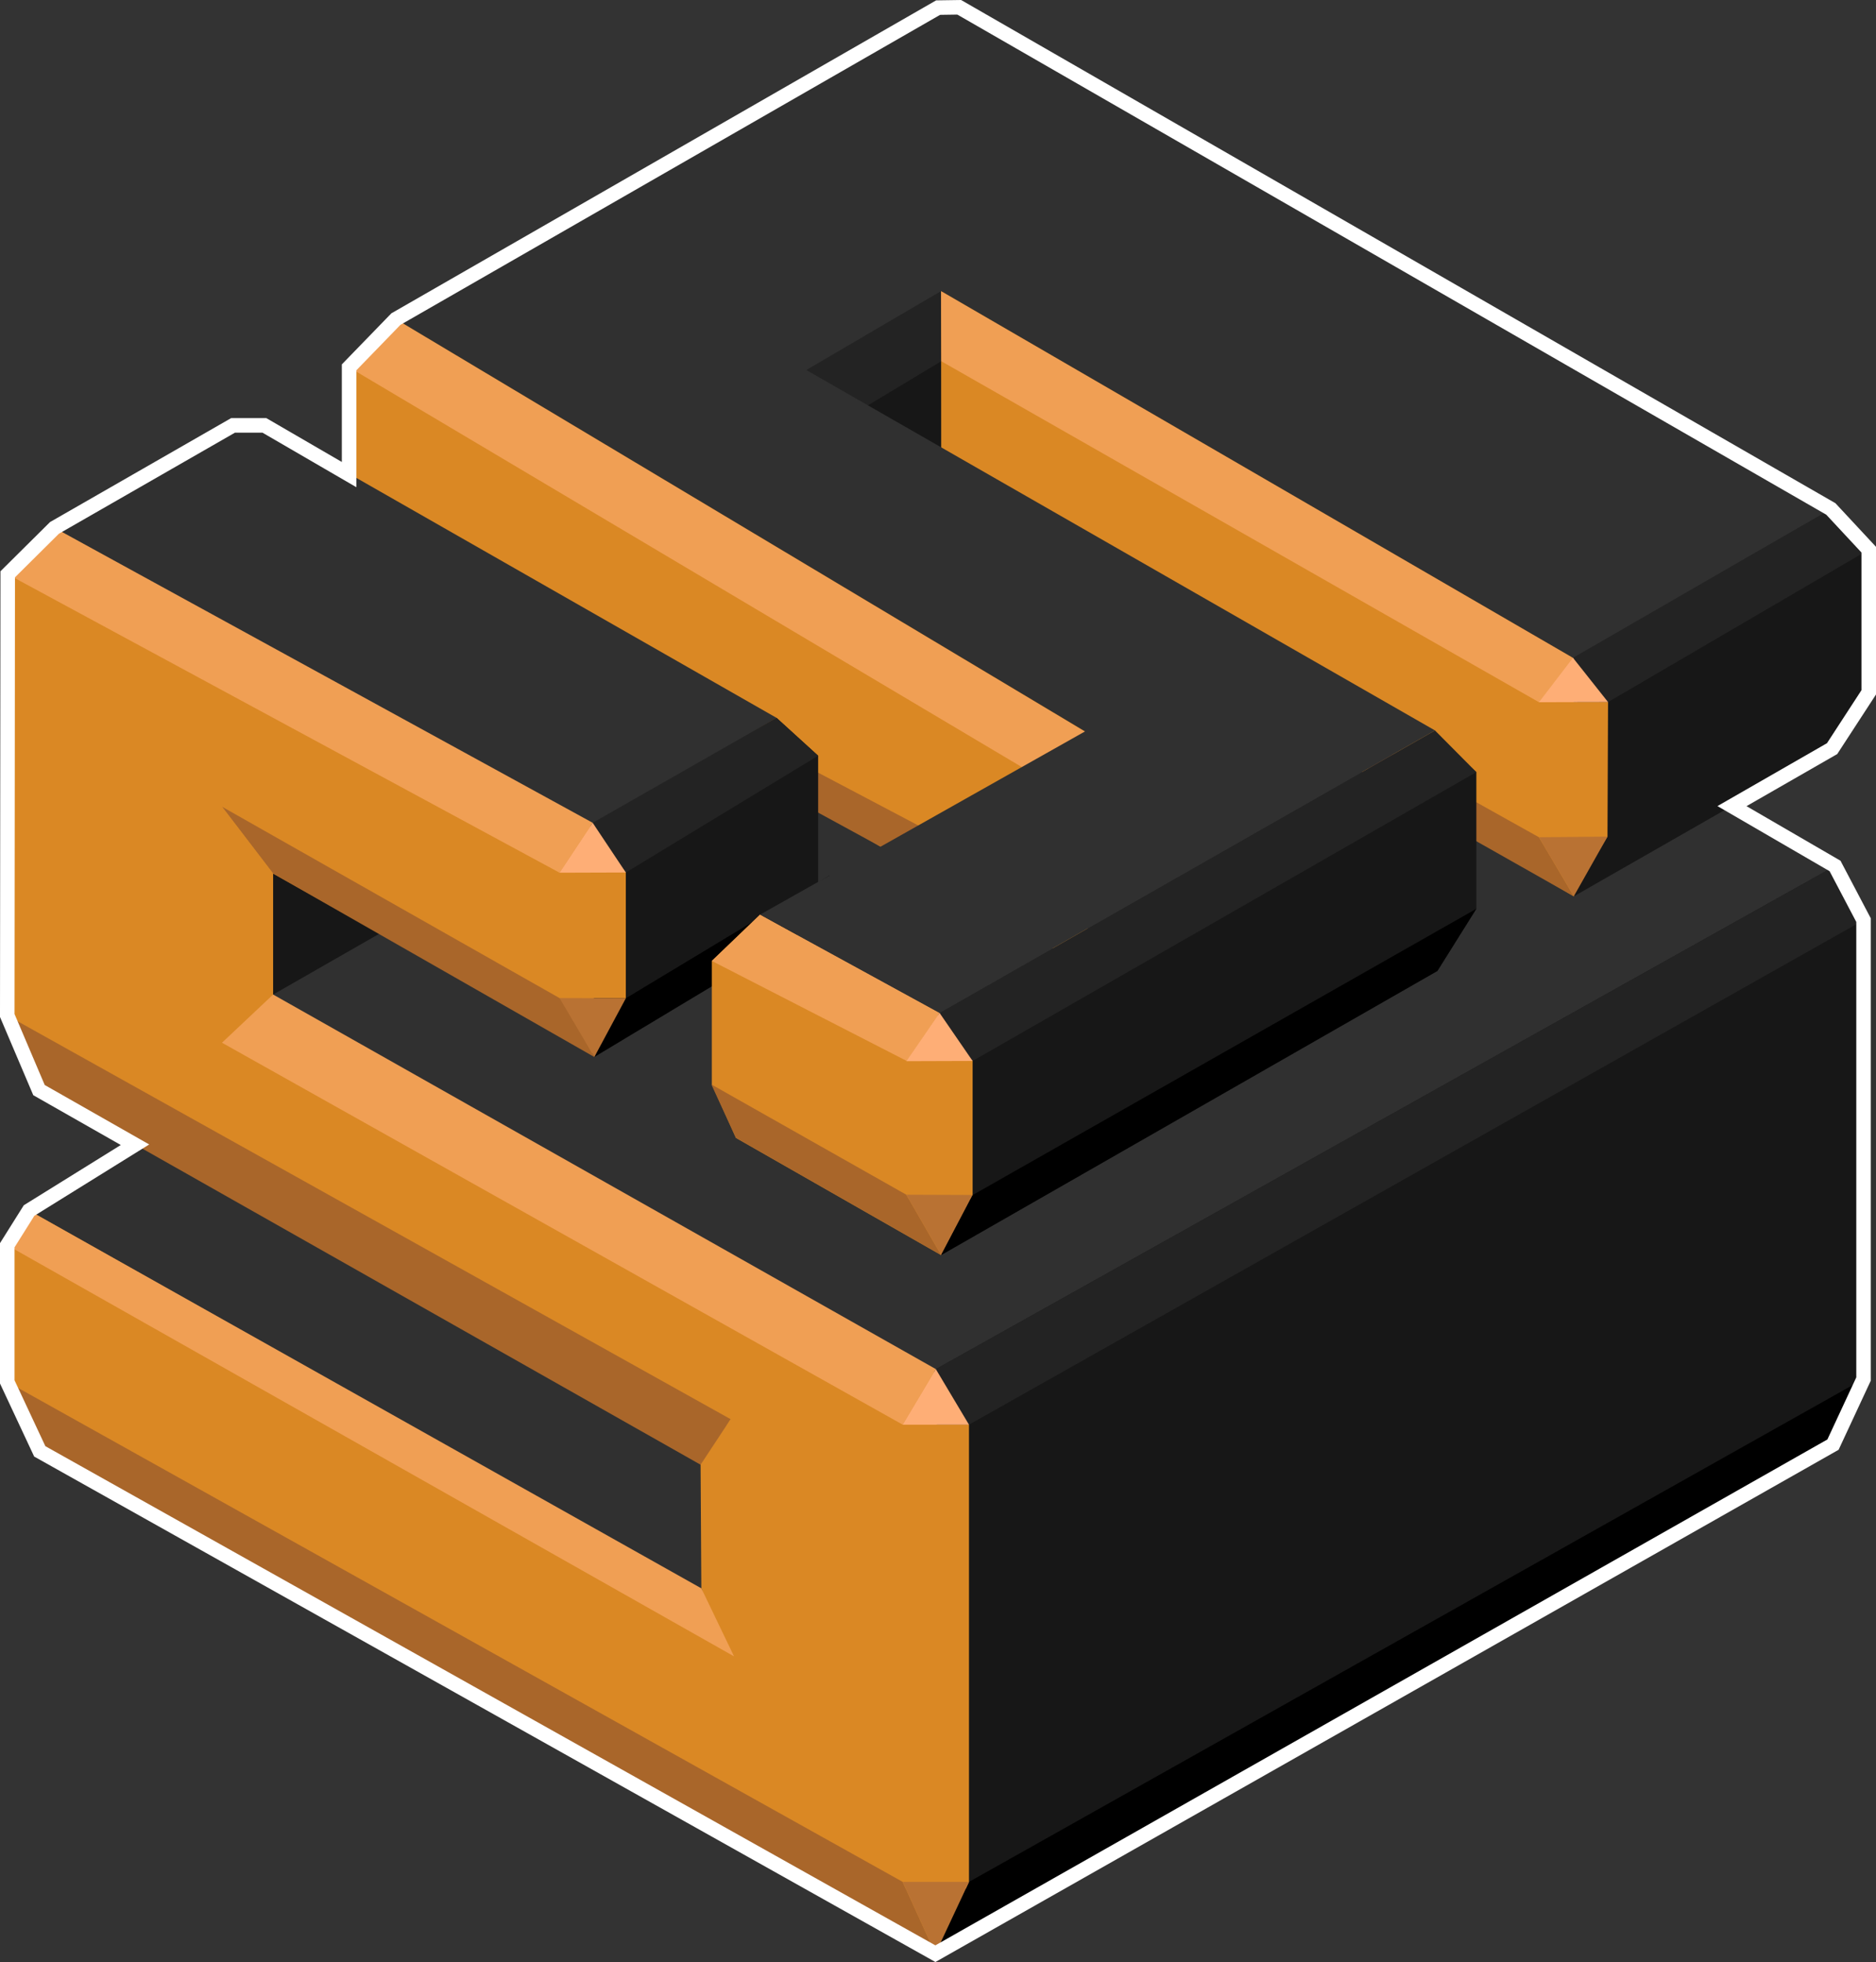 <svg id="Layer_1" data-name="Layer 1" xmlns="http://www.w3.org/2000/svg" viewBox="0 0 516.563 540.33"><rect x="0" y="0" width="516.563" height="540.33" fill="#333333" stroke="none"/><defs><style>.cls-1{fill:#303030;}.cls-1,.cls-10,.cls-11,.cls-12,.cls-14,.cls-15,.cls-2,.cls-3,.cls-4,.cls-5,.cls-6,.cls-8{fill-rule:evenodd;}.cls-2{fill:#171717;}.cls-10,.cls-13,.cls-3,.cls-9{fill:#da8824;}.cls-13,.cls-3,.cls-4,.cls-7{isolation:isolate;}.cls-4,.cls-8{fill:#a9662a;}.cls-6{fill:#232323;}.cls-11{fill:#f09f54;}.cls-12{fill:#b97233;}.cls-14{fill:#feae76;}.cls-15{fill:none;stroke:#fff;stroke-miterlimit:10;stroke-width:4px;}</style></defs><path class="cls-1" d="M53,305.378l-45,28,200,114-1-63Z"/><path id="Shape_70_copy" data-name="Shape 70 copy" class="cls-1" d="M318,129.378,75.205,273.891l182.483,103.155,247.598-138.562Z"/><path class="cls-2" d="M71,228.968l56.352-32.261v47.33l-56.352,32.261v-47.33Z"/><path id="Rectangle_7_copy_3" data-name="Rectangle 7 copy 3" class="cls-2" d="M299.297,57.379l-122.295,69.5v66l122.295-69.5Z"/><path id="Rectangle_7_copy_3-2" data-name="Rectangle 7 copy 3-2" class="cls-3" d="M110.125,88.159l189.357,112.714v66l-203.7-120.4.344-45.312Z"/><path id="Rectangle_7_copy_3-3" data-name="Rectangle 7 copy 3-3" class="cls-2" d="M503.394,140.784l-70.531,40.058.484,66.006,71.128-40.679,10.088-15.504v-39.287Z"/><path id="Rectangle_7_copy_3-4" data-name="Rectangle 7 copy 3-4" class="cls-3" d="M260.047,80.348l173.3,100.5v66L259.183,144.697l-.057-64.538Z"/><path class="cls-2" d="M257.688,377.046l247.598-138.562,7.849,14.925V379.762l-8.414,18.081-247.606,139.991Z"/><path class="cls-3" d="M15,145.378l150.001,83-1.356,61.998-89.765-50.542v35l184.12,103.547-.437,159.653-246.615-138.338-8.948-19.131v-37.631l6-9.556,186,104.999v-35l-182.266-103.706-9.734-20.01.125-121.502Z"/><path id="Rectangle_13_copy_12" data-name="Rectangle 13 copy 12" class="cls-4" d="M205.125,202.159l55,29,8,16-55-30Z"/><path class="cls-1" d="M163.196,227.93l50.633-30.232-141.023-80.546H64.167l-49.167,28.226Z"/><path id="Rectangle_13_copy_17" data-name="Rectangle 13 copy 17" class="cls-4" d="M371.125,201.159l52.639,29.418,9.583,16.271-54.222-30.689Z"/><path class="cls-2" d="M213.829,197.698l11.452,10.423v45.885l-61.636,36.37-.449-62.446Z"/><path class="cls-5" d="M228.453,241.076v11.058l-64.808,38.956,8.676-16.164Z"/><path class="cls-3" d="M209.29,251.881l49.41,27.9.437,65.859-56.496-32.273-6.641-14.722V264.634Z"/><path id="Rectangle_7_copy" data-name="Rectangle 7 copy" class="cls-2" d="M394.463,202.152l-136.242,77.637.916,65.851,136.656-78.244,10.723-17.116v-37.646Z"/><path id="Rectangle_13_copy_14" data-name="Rectangle 13 copy 14" class="cls-6" d="M236.863,112.909l22.319-13.429-.057-19.321-38.969,22.211Z"/><g id="Right_Bevel_high" data-name="Right Bevel high"><path id="Rectangle_13_copy_6" data-name="Rectangle 13 copy 6" class="cls-6" d="M266.813,392.347l246.322-138.938-7.849-14.925-247.598,138.562Z"/><path id="Rectangle_13_copy_5-2" data-name="Rectangle 13 copy 5-2" class="cls-6" d="M267.813,292.184l138.703-79.55-11.391-11.475-136.425,77.77Z"/><path class="cls-6" d="M213.829,197.698l11.452,10.423-52.96,32.161-9.125-13.69Z"/><path id="Rectangle_7_copy_3-3-2" data-name="Rectangle 7 copy 3-3" class="cls-6" d="M504.125,140.159l-71.262,40.683,9.919,12.505,71.781-41.969Z"/></g><g id="Bevel_low" data-name="Bevel low" class="cls-7"><path class="cls-8" d="M2,279.66l199.178,111.173-7.773,12.827-182.666-103.452Z"/><path id="Rectangle_13_copy_9" data-name="Rectangle 13 copy 9" class="cls-8" d="M61.125,222.159l93.897,53.248,8.623,15.683-88.44-50.521Z"/><path id="Rectangle_13_copy_2" data-name="Rectangle 13 copy 2" class="cls-8" d="M2,380.565l246.563,137.698,9,19.771-246.615-138.338Z"/><path id="Rectangle_13_copy_10" data-name="Rectangle 13 copy 10" class="cls-8" d="M195.872,298.645l53.692,30.375,9.574,16.62-56.496-32.273Z"/></g><path class="cls-5" d="M266.813,518.262l246.322-138.5-8.414,18.081-247.158,140.191Z"/><g id="Bevel_Side" data-name="Bevel Side" class="cls-7"><polygon id="Rectangle_12_copy" data-name="Rectangle 12 copy" class="cls-9" points="249.563 291.409 267.187 291.466 267.813 292.184 267.813 329.119 267.207 330.19 250.254 330.19 249.563 329.02 249.563 291.409"/><polygon class="cls-9" points="248.563 392.347 266.813 392.347 266.813 518.262 265.97 520.065 249.384 520.065 248.563 518.262 248.563 392.347"/><path class="cls-10" d="M61.125,222.159l14.08,18.41v46.59h-14.08Z"/><path class="cls-10" d="M201.178,390.834l.947,65.325-9.005-18.736-.213-34.044Z"/></g><g id="Bevel_High" data-name="Bevel High"><path id="Rectangle_13_copy_13" data-name="Rectangle 13 copy 13" class="cls-11" d="M284.139,212.894l-188.013-111.733,12.876-13.278L300.012,202.211Z"/><path id="Rectangle_13_copy" data-name="Rectangle 13 copy" class="cls-11" d="M202.125,456.159l-200.125-113.225,6-9.556L193.121,437.423Z"/><path id="Rectangle_13_copy_3" data-name="Rectangle 13 copy 3" class="cls-11" d="M248.563,392.347l-187.438-105.188,14.08-13.268,182.483,103.155Z"/><path id="Rectangle_13_copy_7" data-name="Rectangle 13 copy 7" class="cls-11" d="M154.071,240.34,2.125,158.159l12.875-12.781,148.196,81.214Z"/><path id="Rectangle_13_copy_16" data-name="Rectangle 13 copy 16" class="cls-11" d="M424.981,194.085,259.183,99.48l-.057-19.321,174,101Z"/><path class="cls-11" d="M209.29,251.881l49.41,27.048-9.037,13.255-53.663-27.55Z"/></g><g id="Corners_low" data-name="Corners low"><path id="Polygon_1_copy_3" data-name="Polygon 1 copy 3" class="cls-12" d="M249.563,329.02l9.574,16.62,8.692-16.552Z"/><path id="Polygon_1_copy" data-name="Polygon 1 copy" class="cls-12" d="M248.563,518.262l9,19.771,9.25-19.771Z"/></g><polygon id="Rectangle_12_copy-2" data-name="Rectangle 12 copy" class="cls-13" points="157.291 236.155 169.146 236.194 172.321 240.281 172.321 274.926 154.071 274.867 154.071 240.34 157.291 236.155"/><path id="Polygon_1_copy_3-2" data-name="Polygon 1 copy 3" class="cls-12" d="M154.071,274.867l9.574,16.223,8.676-16.164Z"/><g id="Corners_high" data-name="Corners high"><path id="Polygon_1" data-name="Polygon 1" class="cls-14" d="M248.563,392.347l9.125-15.301,9.125,15.301Z"/><path id="Polygon_1_copy_2" data-name="Polygon 1 copy 2" class="cls-14" d="M249.563,292.243l9.137-13.314,9.113,13.255Z"/><path id="Polygon_1_copy_2-2" data-name="Polygon 1 copy 2" class="cls-14" d="M154.071,240.34l9.125-13.749,9.125,13.69Z"/></g><path id="Rectangle_7_copy_3-5" data-name="Rectangle 7 copy 3-5" class="cls-1" d="M258.312,2.094l-149.31,85.789,189.768,113.543-89.48,50.455,49.41,27.048,136.425-77.77-173.108-99.254,37.108-21.746,174,101,71-41-240-138.151Z"/><path id="Rectangle_7_copy-2" data-name="Rectangle 7 copy" class="cls-5" d="M267.813,329.119l-8.676,16.521,136.656-78.244,10.723-17.116Z"/><polygon id="Rectangle_12_copy_3" data-name="Rectangle 12 copy 3" class="cls-13" points="423.765 193.391 442.782 193.347 442.627 230.402 439.689 235.261 426.749 235.261 423.765 230.576 423.765 193.391"/><path id="Polygon_1_copy_5" data-name="Polygon 1 copy 5" class="cls-12" d="M423.765,230.576l9.581,16.269,9.281-16.443Z"/><path id="Polygon_1_copy_5-2" data-name="Polygon 1 copy 5" class="cls-14" d="M442.782,193.347l-9.657-12.188-9.361,12.232Z"/><path class="cls-15" d="M257.563,538.034l247.158-140.191,8.414-18.081v-126.353l-7.849-14.925L476.909,222.002l27.567-15.833,10.088-15.504v-39.287l-10.438-11.219-240-138.151-5.813.086-149.31,85.789-12.876,13.278v29.54L72.806,117.152H64.167l-49.167,28.226-12.875,12.781-.125,121.502,8.739,20.548,26.434,15.046L8,333.378l-6,9.556v37.631l8.948,19.131Z"/></svg>